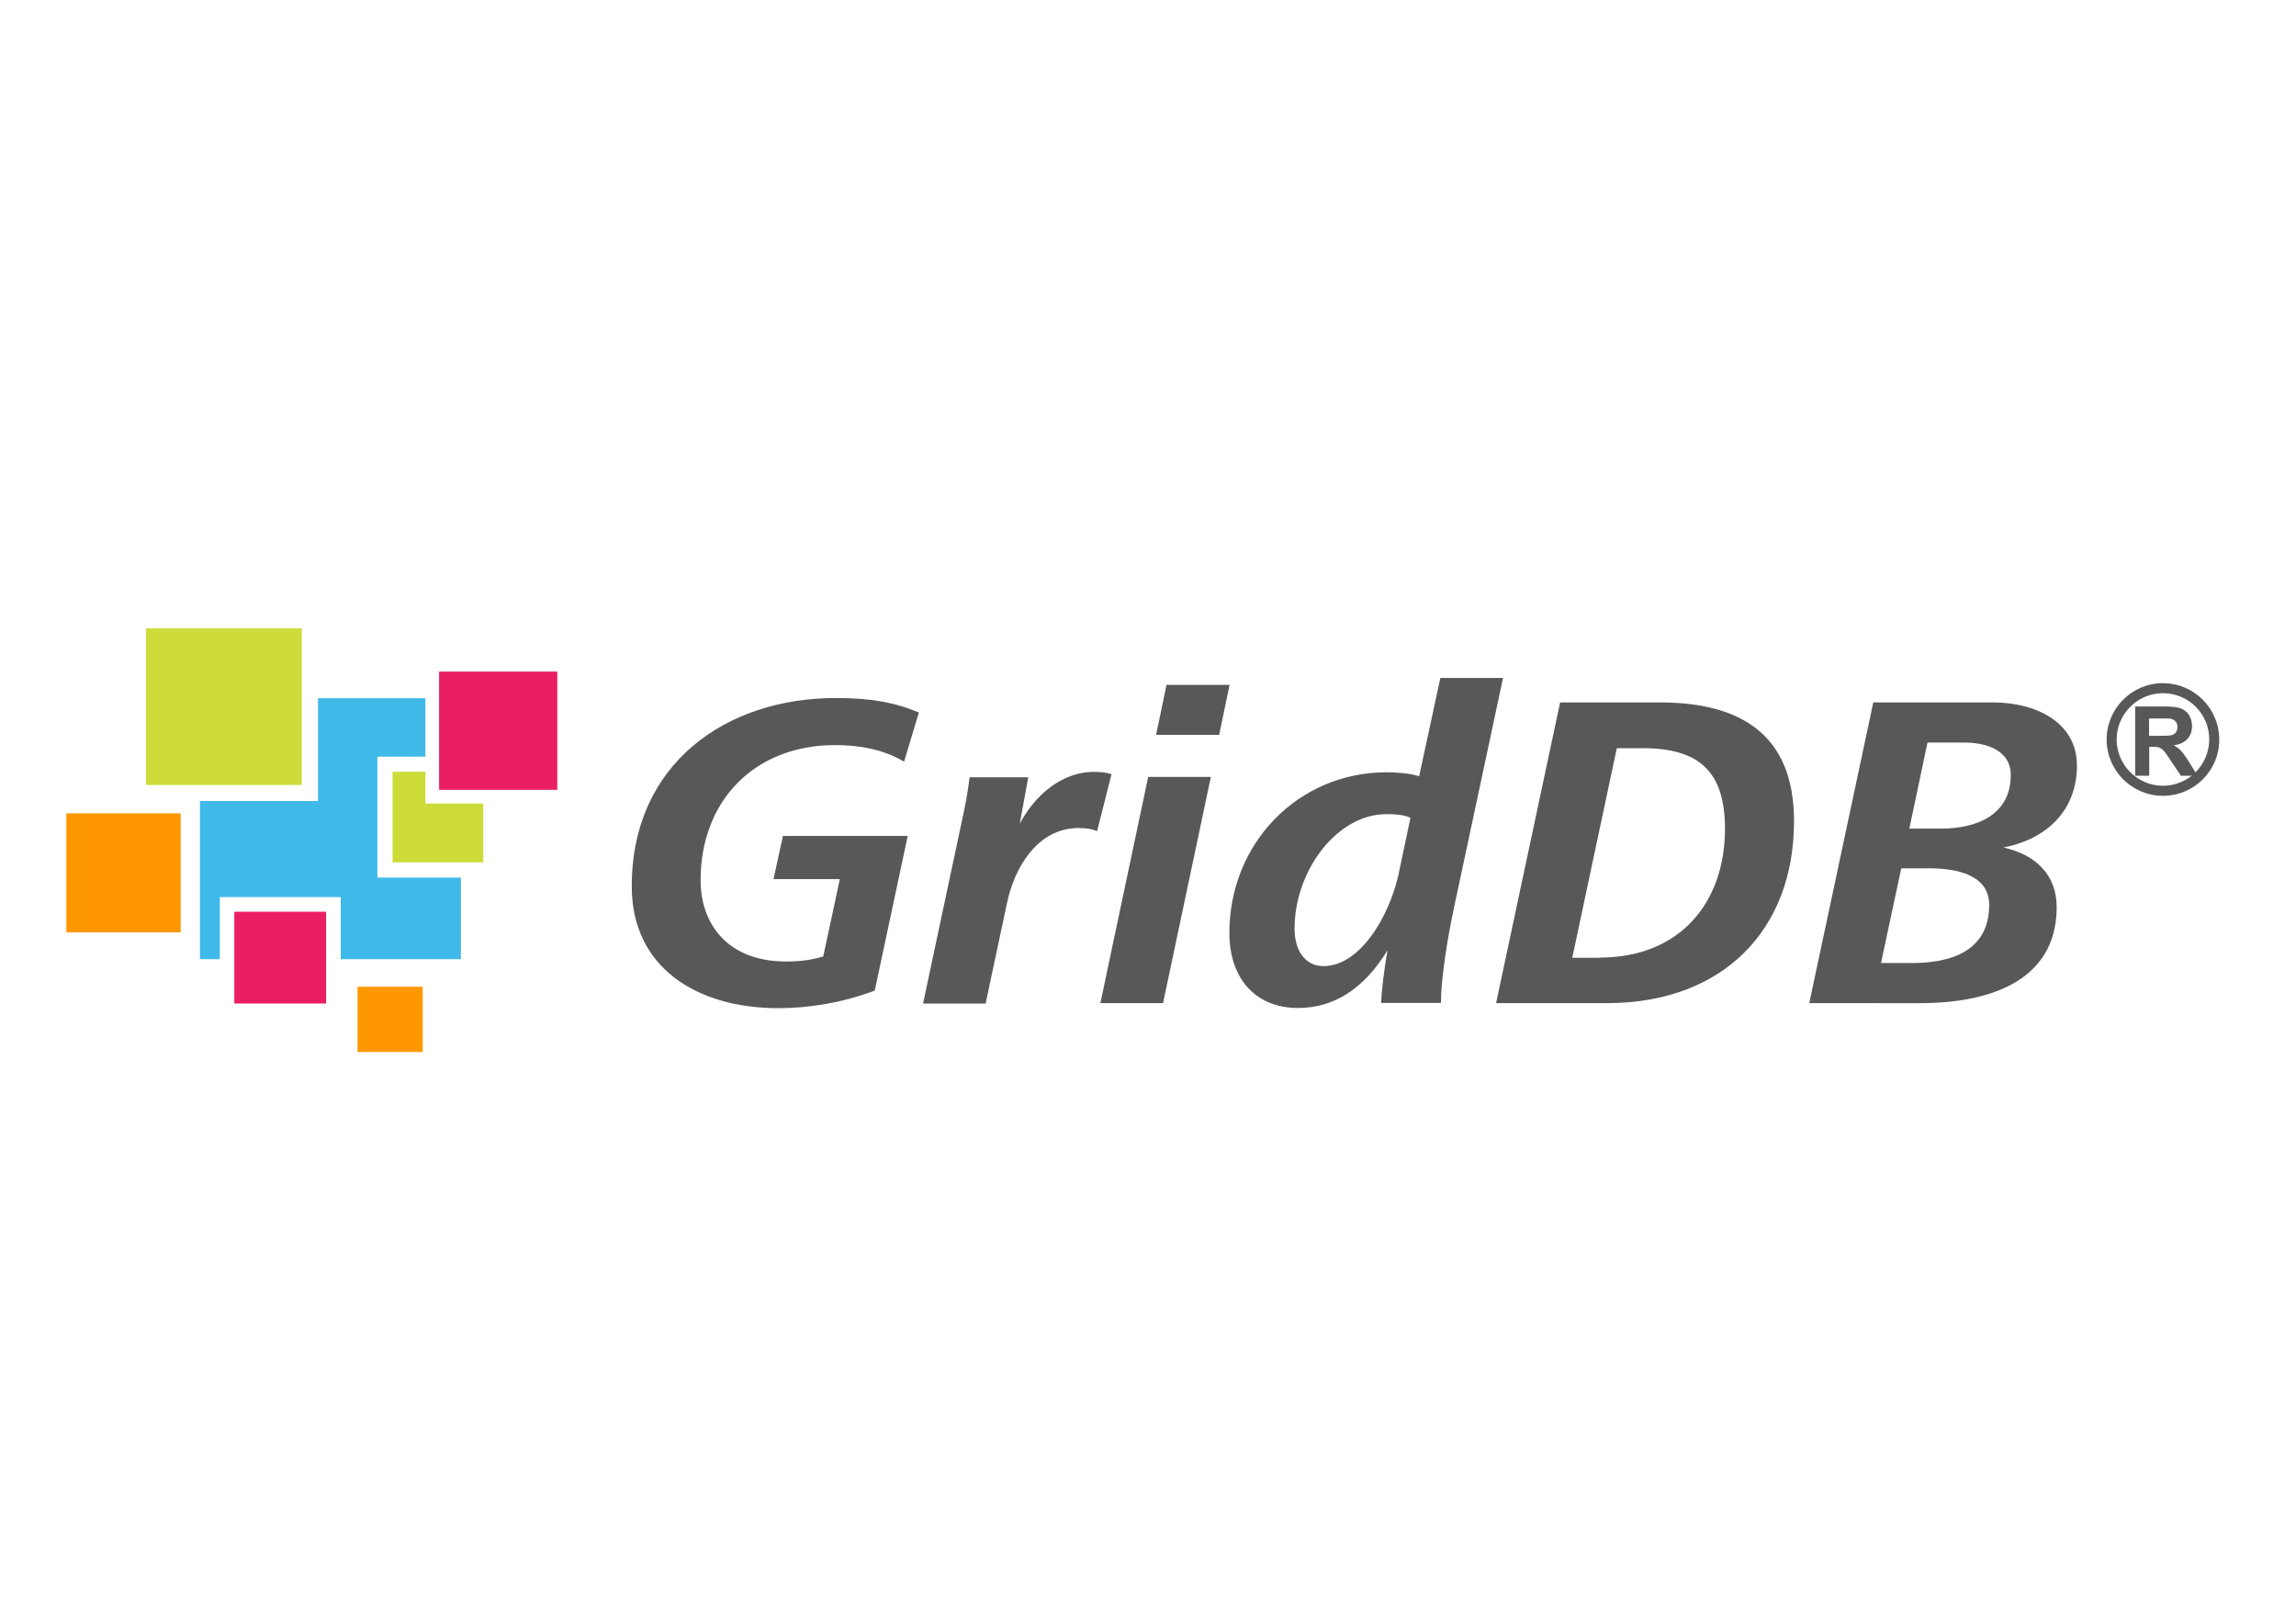 <?xml version="1.0" encoding="utf-8"?>
<!-- Generator: Adobe Illustrator 21.1.0, SVG Export Plug-In . SVG Version: 6.00 Build 0)  -->
<svg version="1.1" id="レイヤー_1" xmlns="http://www.w3.org/2000/svg" xmlns:xlink="http://www.w3.org/1999/xlink" x="0px"
	 y="0px" viewBox="0 0 1190.6 841.9" style="enable-background:new 0 0 1190.6 841.9;" xml:space="preserve">
<style type="text/css">
	.st0{fill:#595757;}
	.st1{fill:#3FB9E8;}
	.st2{fill:#CDDC39;}
	.st3{fill:#FF9800;}
	.st4{fill:#E91E63;}
	.st5{fill-rule:evenodd;clip-rule:evenodd;fill:#C8C9CA;}
	.st6{fill-rule:evenodd;clip-rule:evenodd;fill:#9E9E9F;}
	.st7{fill-rule:evenodd;clip-rule:evenodd;fill:#888888;}
	.st8{fill:#FFFFFF;}
</style>
<path class="st0" d="M435.5,455.8h-34.4l4.9-22.4h64.7l-17.1,80.2c-16.8,6.3-34.1,9.1-50,9.1c-42.5,0-76-21.3-76-63.1
	c0-64,49.3-97.7,105.7-97.7c17.8,0,30.2,2.1,43.2,7.5l-7.7,25.5c-10.5-6.3-22.9-8.6-35.8-8.6c-41.4,0-69.7,28.5-69.7,70.1
	c0,22.9,14.3,42.1,44.2,42.1c7.2,0,13.1-0.7,19.4-2.6L435.5,455.8z"/>
<path class="st0" d="M478.7,520.1l19.4-91.2c1.9-8.6,3.7-17.3,4.7-25.9h30.4l-4.4,24.1c7.5-14.3,21.5-26.9,38.3-26.9
	c3.5,0,6.3,0.2,9.3,1.2l-7.5,29.5c-2.8-1.2-6.1-1.6-9.6-1.6c-21.3,0-33.4,20.6-37.2,39.3l-11,51.7H478.7z"/>
<path class="st0" d="M570.6,520.1l24.8-117.3h32.5l-24.8,117.3H570.6z M599.5,381l5.4-25.9h32.7l-5.4,25.9H599.5z"/>
<path class="st0" d="M716.2,520.1c0.2-6.3,1.4-16.4,3.3-27.4c-12.2,19.9-27.6,29.9-46.5,29.9c-21.7,0-35.5-15-35.5-39
	c0-46,35.3-83.2,81.6-83.2c4.4,0,12.4,0.5,16.8,2.1l11-51h32.5l-25,117.1c-4.7,21.7-7.2,40.9-7.2,51.4H716.2z M731.4,424
	c-3.5-1.6-7.9-1.9-12.4-1.9c-25.9,0-47.7,29.5-47.7,59.4c0,11.2,5.4,19.4,15,19.4c18.7,0,33.7-25,38.8-47L731.4,424z"/>
<path class="st0" d="M809,364.2h51.9c41.4,0,69.4,16.4,69.4,61.5c0,56.3-36.7,94.4-97.2,94.4h-57.3L809,364.2z M829.3,496.5
	c42.3,0,65.2-29,65.2-66.8c0-29.9-13.6-41.8-42.8-41.8h-13.3l-23.1,108.7H829.3z"/>
<path class="st0" d="M938.2,520.1l33.2-155.9h62.4c20.8,0,43.2,9.6,43.2,32.7c0,23.1-15.4,38.1-38.1,42.5
	c16.8,3.7,27.6,14.3,27.6,30.9c0,40.2-38.3,49.8-70.6,49.8H938.2z M975.4,499.3h16.1c19.6,0,40-5.8,40-30.2
	c0-16.1-18.2-18.9-30.9-18.9h-14.7L975.4,499.3z M990.1,429.6h16.6c18.2,0,36-7,36-27.8c0-13.1-13.3-16.8-23.8-16.8h-19.4
	L990.1,429.6z"/>
<g>
	<path class="st0" d="M1107.2,402.2v-35.9h15.3c3.8,0,6.6,0.3,8.4,1c1.7,0.6,3.1,1.8,4.2,3.4c1,1.7,1.6,3.5,1.6,5.7
		c0,2.7-0.8,4.9-2.4,6.7c-1.6,1.8-4,2.9-7.1,3.3c1.6,0.9,2.9,1.9,3.9,3c1,1.1,2.4,3,4.1,5.8l4.4,7h-8.7l-5.2-7.8
		c-1.9-2.8-3.1-4.6-3.8-5.3c-0.7-0.7-1.4-1.2-2.2-1.5s-2-0.4-3.7-0.4h-1.5v15H1107.2z M1114.5,381.5h5.4c3.5,0,5.7-0.1,6.5-0.4
		c0.9-0.3,1.5-0.8,2-1.5c0.5-0.7,0.7-1.6,0.7-2.7c0-1.2-0.3-2.2-1-2.9c-0.6-0.7-1.6-1.2-2.7-1.4c-0.6-0.1-2.4-0.1-5.3-0.1h-5.7
		V381.5z"/>
</g>
<path class="st0" d="M1121.6,412.6c-16.1,0-29.2-13.1-29.2-29.2c0-16.1,13.1-29.2,29.2-29.2c16.1,0,29.2,13.1,29.2,29.2
	C1150.9,399.5,1137.8,412.6,1121.6,412.6z M1121.6,359.4c-13.2,0-24,10.8-24,24c0,13.2,10.8,24,24,24c13.2,0,24-10.8,24-24
	C1145.7,370.2,1134.9,359.4,1121.6,359.4z"/>
<g>
	<polygon class="st1" points="195.7,392.3 220.6,392.3 220.6,362 164.9,362 164.9,415.3 103.7,415.3 103.7,497.3 114,497.3 
		114,465.1 176.7,465.1 176.7,497.3 239,497.3 239,455 195.7,455 	"/>
	<polygon class="st2" points="220.6,416.6 220.6,400.1 203.6,400.1 203.6,447.1 250.6,447.1 250.6,416.6 	"/>
	<rect x="185.4" y="511.6" class="st3" width="33.8" height="33.8"/>
	<polygon class="st2" points="75.7,325.8 75.7,407 156.5,407 156.5,406.9 156.5,325.8 	"/>
	<rect x="34.4" y="421.7" class="st3" width="59.3" height="61.7"/>
	<rect x="227.7" y="348.2" class="st4" width="61.3" height="61.3"/>
	<polygon class="st4" points="169.1,472.7 121.5,472.7 121.5,519.7 121.5,520.3 169.1,520.3 169.1,472.7 	"/>
</g>
</svg>
